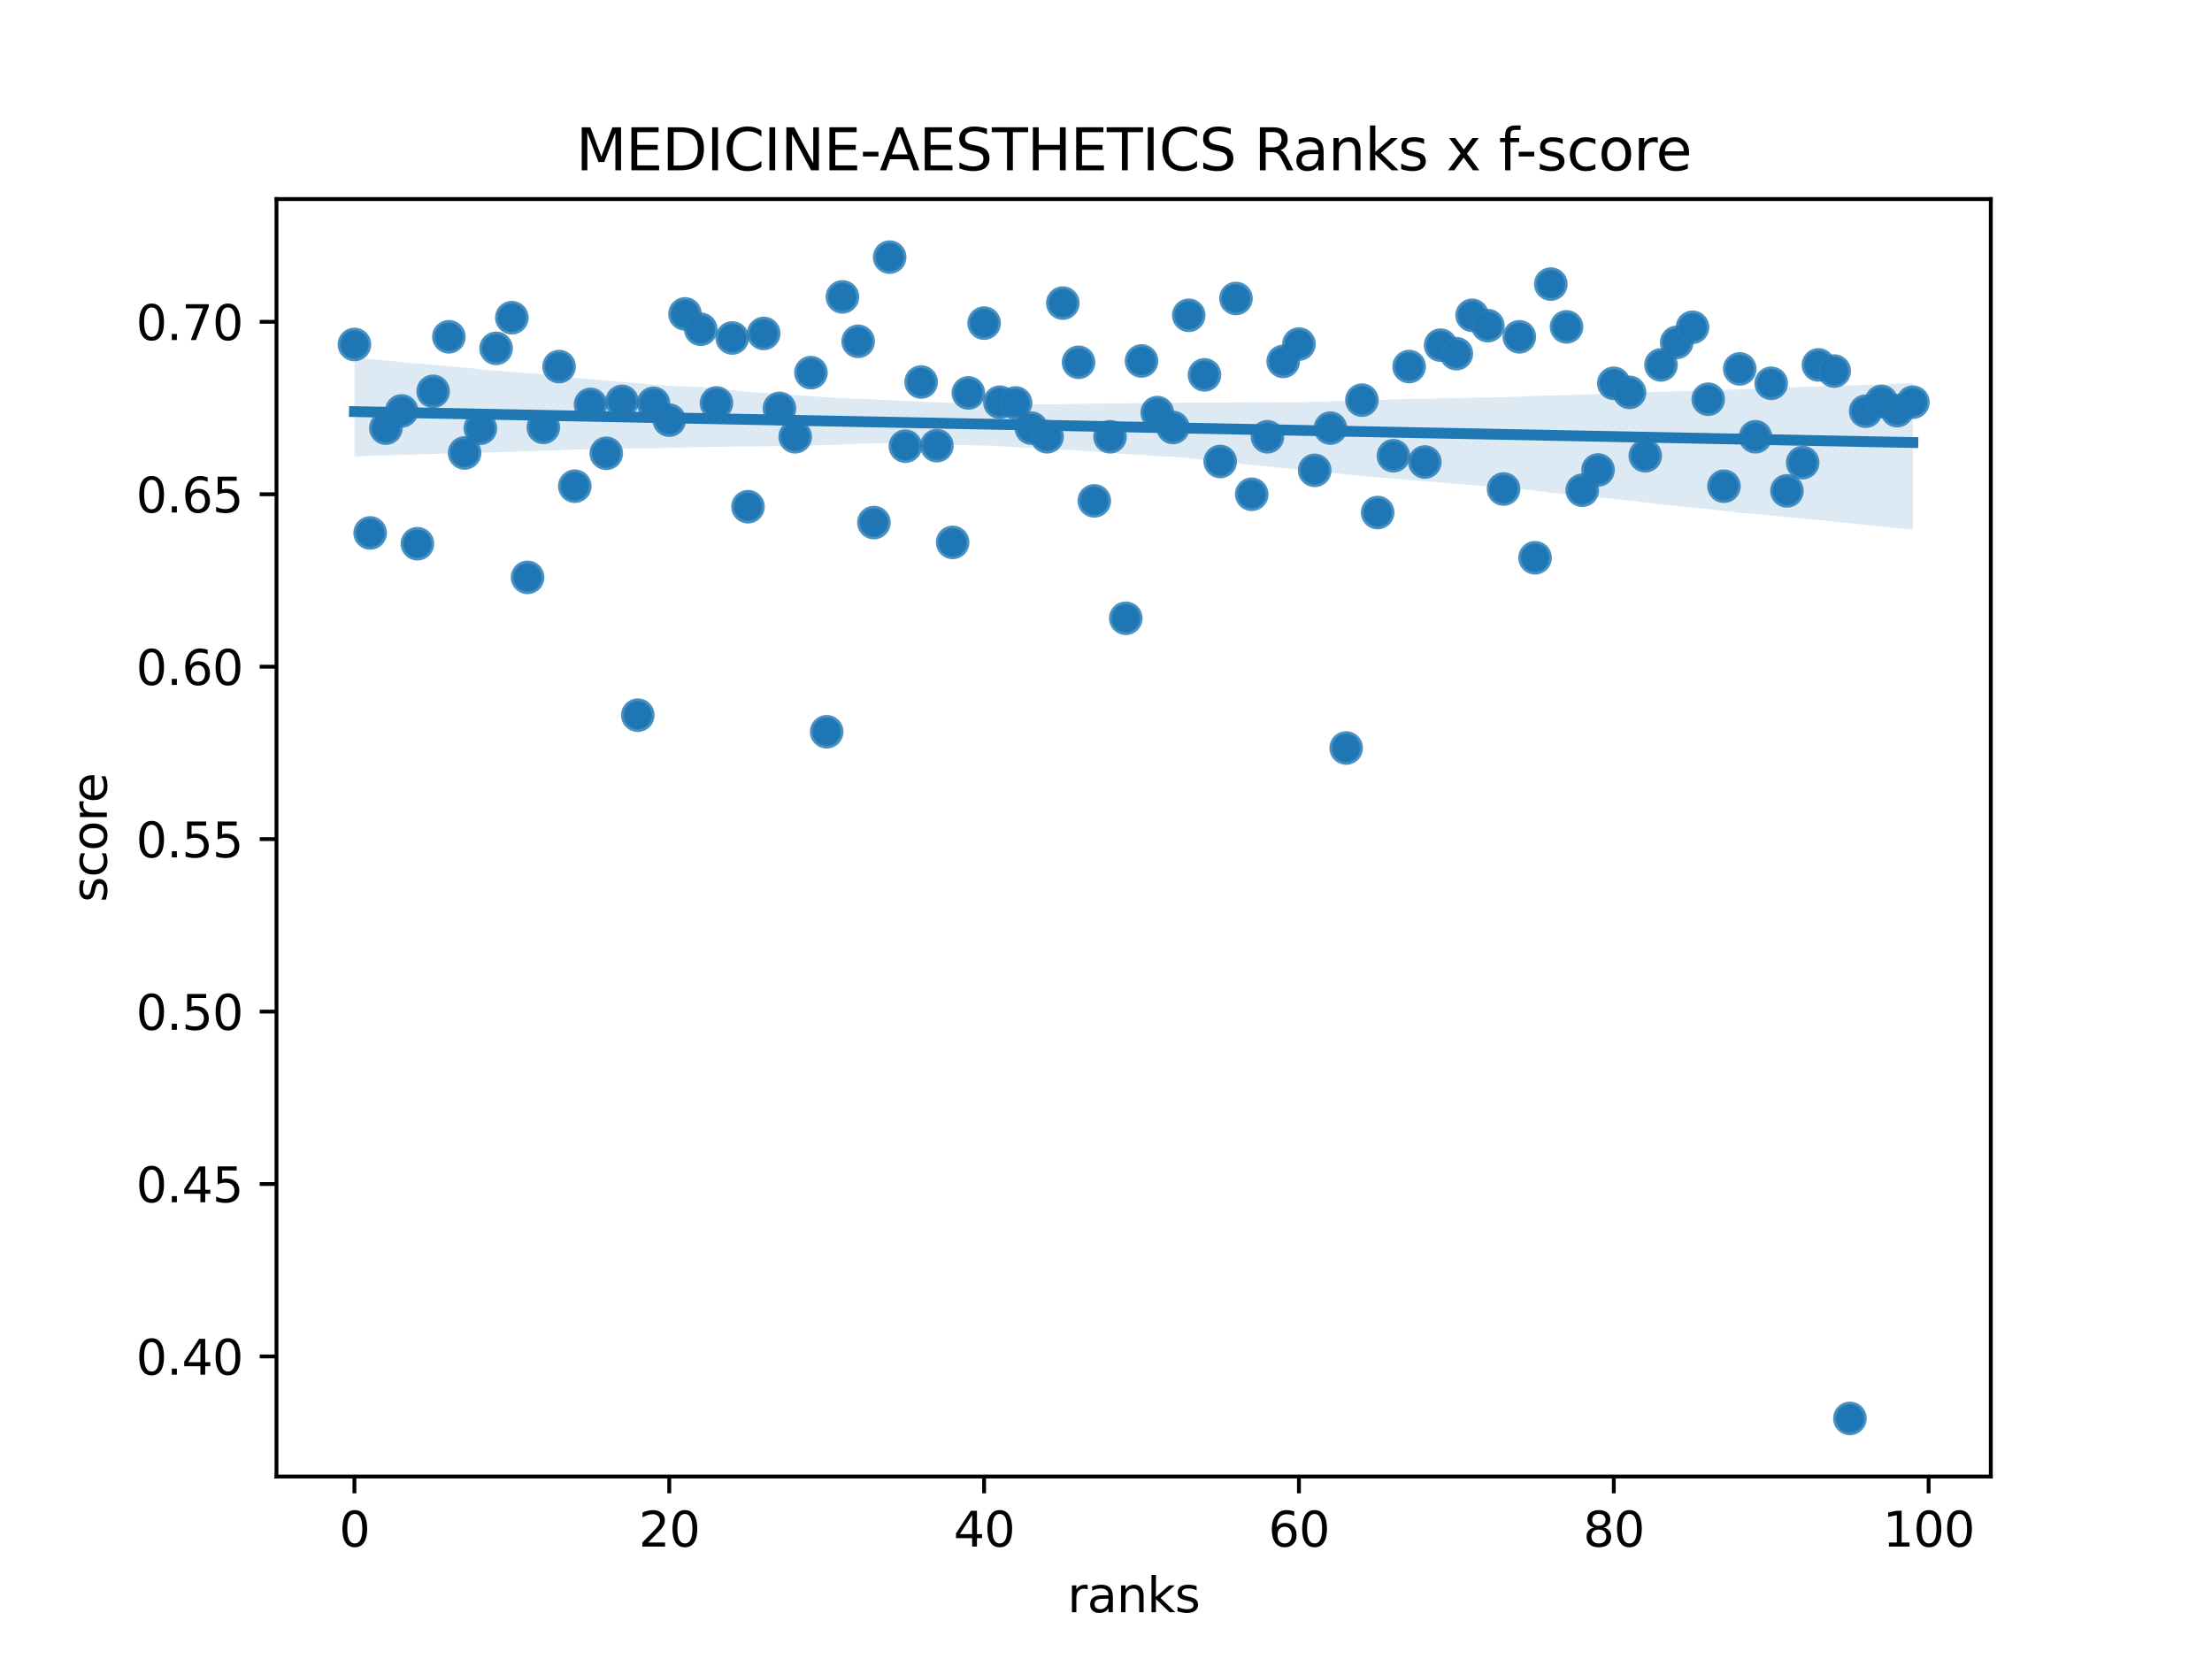 <?xml version="1.0" encoding="utf-8" standalone="no"?>
<!DOCTYPE svg PUBLIC "-//W3C//DTD SVG 1.1//EN"
  "http://www.w3.org/Graphics/SVG/1.1/DTD/svg11.dtd">
<svg xmlns:xlink="http://www.w3.org/1999/xlink" width="460.8pt" height="345.6pt" viewBox="0 0 460.8 345.6" xmlns="http://www.w3.org/2000/svg" version="1.1">
 <defs>
  <style type="text/css">*{stroke-linejoin: round; stroke-linecap: butt}</style>
 </defs>
 <g id="figure_1">
  <g id="patch_1">
   <path d="M 0 345.6 
L 460.8 345.6 
L 460.8 0 
L 0 0 
z
" style="fill: #ffffff"/>
  </g>
  <g id="axes_1">
   <g id="patch_2">
    <path d="M 57.6 307.584 
L 414.72 307.584 
L 414.72 41.472 
L 57.6 41.472 
z
" style="fill: #ffffff"/>
   </g>
   <g id="PathCollection_1">
    <defs>
     <path id="m42a595787c" d="M 0 3 
C 0.796 3 1.559 2.684 2.121 2.121 
C 2.684 1.559 3 0.796 3 0 
C 3 -0.796 2.684 -1.559 2.121 -2.121 
C 1.559 -2.684 0.796 -3 0 -3 
C -0.796 -3 -1.559 -2.684 -2.121 -2.121 
C -2.684 -1.559 -3 -0.796 -3 0 
C -3 0.796 -2.684 1.559 -2.121 2.121 
C -1.559 2.684 -0.796 3 0 3 
z
" style="stroke: #ffffff; stroke-width: 0.48"/>
    </defs>
    <g clip-path="url(#pc3dec9ce1b)">
     <use xlink:href="#m42a595787c" x="73.833" y="71.759" style="fill: #1f77b4; stroke: #ffffff; stroke-width: 0.48"/>
     <use xlink:href="#m42a595787c" x="77.112" y="111.02" style="fill: #1f77b4; stroke: #ffffff; stroke-width: 0.48"/>
     <use xlink:href="#m42a595787c" x="80.391" y="89.186" style="fill: #1f77b4; stroke: #ffffff; stroke-width: 0.48"/>
     <use xlink:href="#m42a595787c" x="83.671" y="85.605" style="fill: #1f77b4; stroke: #ffffff; stroke-width: 0.48"/>
     <use xlink:href="#m42a595787c" x="86.95" y="113.264" style="fill: #1f77b4; stroke: #ffffff; stroke-width: 0.48"/>
     <use xlink:href="#m42a595787c" x="90.229" y="81.521" style="fill: #1f77b4; stroke: #ffffff; stroke-width: 0.48"/>
     <use xlink:href="#m42a595787c" x="93.509" y="70.163" style="fill: #1f77b4; stroke: #ffffff; stroke-width: 0.48"/>
     <use xlink:href="#m42a595787c" x="96.788" y="94.36" style="fill: #1f77b4; stroke: #ffffff; stroke-width: 0.48"/>
     <use xlink:href="#m42a595787c" x="100.067" y="89.226" style="fill: #1f77b4; stroke: #ffffff; stroke-width: 0.48"/>
     <use xlink:href="#m42a595787c" x="103.347" y="72.565" style="fill: #1f77b4; stroke: #ffffff; stroke-width: 0.48"/>
     <use xlink:href="#m42a595787c" x="106.626" y="66.18" style="fill: #1f77b4; stroke: #ffffff; stroke-width: 0.48"/>
     <use xlink:href="#m42a595787c" x="109.905" y="120.276" style="fill: #1f77b4; stroke: #ffffff; stroke-width: 0.48"/>
     <use xlink:href="#m42a595787c" x="113.185" y="89.032" style="fill: #1f77b4; stroke: #ffffff; stroke-width: 0.48"/>
     <use xlink:href="#m42a595787c" x="116.464" y="76.362" style="fill: #1f77b4; stroke: #ffffff; stroke-width: 0.48"/>
     <use xlink:href="#m42a595787c" x="119.743" y="101.287" style="fill: #1f77b4; stroke: #ffffff; stroke-width: 0.48"/>
     <use xlink:href="#m42a595787c" x="123.023" y="84.241" style="fill: #1f77b4; stroke: #ffffff; stroke-width: 0.48"/>
     <use xlink:href="#m42a595787c" x="126.302" y="94.433" style="fill: #1f77b4; stroke: #ffffff; stroke-width: 0.48"/>
     <use xlink:href="#m42a595787c" x="129.581" y="83.618" style="fill: #1f77b4; stroke: #ffffff; stroke-width: 0.48"/>
     <use xlink:href="#m42a595787c" x="132.861" y="148.986" style="fill: #1f77b4; stroke: #ffffff; stroke-width: 0.48"/>
     <use xlink:href="#m42a595787c" x="136.14" y="84.02" style="fill: #1f77b4; stroke: #ffffff; stroke-width: 0.48"/>
     <use xlink:href="#m42a595787c" x="139.42" y="87.529" style="fill: #1f77b4; stroke: #ffffff; stroke-width: 0.48"/>
     <use xlink:href="#m42a595787c" x="142.699" y="65.394" style="fill: #1f77b4; stroke: #ffffff; stroke-width: 0.48"/>
     <use xlink:href="#m42a595787c" x="145.978" y="68.589" style="fill: #1f77b4; stroke: #ffffff; stroke-width: 0.48"/>
     <use xlink:href="#m42a595787c" x="149.258" y="83.943" style="fill: #1f77b4; stroke: #ffffff; stroke-width: 0.48"/>
     <use xlink:href="#m42a595787c" x="152.537" y="70.407" style="fill: #1f77b4; stroke: #ffffff; stroke-width: 0.48"/>
     <use xlink:href="#m42a595787c" x="155.816" y="105.556" style="fill: #1f77b4; stroke: #ffffff; stroke-width: 0.48"/>
     <use xlink:href="#m42a595787c" x="159.096" y="69.461" style="fill: #1f77b4; stroke: #ffffff; stroke-width: 0.48"/>
     <use xlink:href="#m42a595787c" x="162.375" y="85.074" style="fill: #1f77b4; stroke: #ffffff; stroke-width: 0.48"/>
     <use xlink:href="#m42a595787c" x="165.654" y="90.987" style="fill: #1f77b4; stroke: #ffffff; stroke-width: 0.48"/>
     <use xlink:href="#m42a595787c" x="168.934" y="77.629" style="fill: #1f77b4; stroke: #ffffff; stroke-width: 0.48"/>
     <use xlink:href="#m42a595787c" x="172.213" y="152.439" style="fill: #1f77b4; stroke: #ffffff; stroke-width: 0.48"/>
     <use xlink:href="#m42a595787c" x="175.492" y="61.849" style="fill: #1f77b4; stroke: #ffffff; stroke-width: 0.48"/>
     <use xlink:href="#m42a595787c" x="178.772" y="71.105" style="fill: #1f77b4; stroke: #ffffff; stroke-width: 0.48"/>
     <use xlink:href="#m42a595787c" x="182.051" y="108.859" style="fill: #1f77b4; stroke: #ffffff; stroke-width: 0.48"/>
     <use xlink:href="#m42a595787c" x="185.33" y="53.568" style="fill: #1f77b4; stroke: #ffffff; stroke-width: 0.48"/>
     <use xlink:href="#m42a595787c" x="188.61" y="92.95" style="fill: #1f77b4; stroke: #ffffff; stroke-width: 0.48"/>
     <use xlink:href="#m42a595787c" x="191.889" y="79.583" style="fill: #1f77b4; stroke: #ffffff; stroke-width: 0.48"/>
     <use xlink:href="#m42a595787c" x="195.168" y="92.836" style="fill: #1f77b4; stroke: #ffffff; stroke-width: 0.48"/>
     <use xlink:href="#m42a595787c" x="198.448" y="112.989" style="fill: #1f77b4; stroke: #ffffff; stroke-width: 0.48"/>
     <use xlink:href="#m42a595787c" x="201.727" y="81.846" style="fill: #1f77b4; stroke: #ffffff; stroke-width: 0.48"/>
     <use xlink:href="#m42a595787c" x="205.006" y="67.312" style="fill: #1f77b4; stroke: #ffffff; stroke-width: 0.48"/>
     <use xlink:href="#m42a595787c" x="208.286" y="83.785" style="fill: #1f77b4; stroke: #ffffff; stroke-width: 0.48"/>
     <use xlink:href="#m42a595787c" x="211.565" y="83.943" style="fill: #1f77b4; stroke: #ffffff; stroke-width: 0.48"/>
     <use xlink:href="#m42a595787c" x="214.844" y="89.186" style="fill: #1f77b4; stroke: #ffffff; stroke-width: 0.48"/>
     <use xlink:href="#m42a595787c" x="218.124" y="90.987" style="fill: #1f77b4; stroke: #ffffff; stroke-width: 0.48"/>
     <use xlink:href="#m42a595787c" x="221.403" y="63.14" style="fill: #1f77b4; stroke: #ffffff; stroke-width: 0.48"/>
     <use xlink:href="#m42a595787c" x="224.682" y="75.474" style="fill: #1f77b4; stroke: #ffffff; stroke-width: 0.48"/>
     <use xlink:href="#m42a595787c" x="227.962" y="104.338" style="fill: #1f77b4; stroke: #ffffff; stroke-width: 0.48"/>
     <use xlink:href="#m42a595787c" x="231.241" y="90.987" style="fill: #1f77b4; stroke: #ffffff; stroke-width: 0.48"/>
     <use xlink:href="#m42a595787c" x="234.52" y="128.8" style="fill: #1f77b4; stroke: #ffffff; stroke-width: 0.48"/>
     <use xlink:href="#m42a595787c" x="237.8" y="75.197" style="fill: #1f77b4; stroke: #ffffff; stroke-width: 0.48"/>
     <use xlink:href="#m42a595787c" x="241.079" y="85.945" style="fill: #1f77b4; stroke: #ffffff; stroke-width: 0.48"/>
     <use xlink:href="#m42a595787c" x="244.358" y="89.056" style="fill: #1f77b4; stroke: #ffffff; stroke-width: 0.48"/>
     <use xlink:href="#m42a595787c" x="247.638" y="65.683" style="fill: #1f77b4; stroke: #ffffff; stroke-width: 0.48"/>
     <use xlink:href="#m42a595787c" x="250.917" y="78.092" style="fill: #1f77b4; stroke: #ffffff; stroke-width: 0.48"/>
     <use xlink:href="#m42a595787c" x="254.196" y="96.137" style="fill: #1f77b4; stroke: #ffffff; stroke-width: 0.48"/>
     <use xlink:href="#m42a595787c" x="257.476" y="62.177" style="fill: #1f77b4; stroke: #ffffff; stroke-width: 0.48"/>
     <use xlink:href="#m42a595787c" x="260.755" y="102.961" style="fill: #1f77b4; stroke: #ffffff; stroke-width: 0.48"/>
     <use xlink:href="#m42a595787c" x="264.034" y="90.987" style="fill: #1f77b4; stroke: #ffffff; stroke-width: 0.48"/>
     <use xlink:href="#m42a595787c" x="267.314" y="75.283" style="fill: #1f77b4; stroke: #ffffff; stroke-width: 0.48"/>
     <use xlink:href="#m42a595787c" x="270.593" y="71.674" style="fill: #1f77b4; stroke: #ffffff; stroke-width: 0.48"/>
     <use xlink:href="#m42a595787c" x="273.872" y="97.979" style="fill: #1f77b4; stroke: #ffffff; stroke-width: 0.48"/>
     <use xlink:href="#m42a595787c" x="277.152" y="89.186" style="fill: #1f77b4; stroke: #ffffff; stroke-width: 0.48"/>
     <use xlink:href="#m42a595787c" x="280.431" y="155.825" style="fill: #1f77b4; stroke: #ffffff; stroke-width: 0.48"/>
     <use xlink:href="#m42a595787c" x="283.71" y="83.354" style="fill: #1f77b4; stroke: #ffffff; stroke-width: 0.48"/>
     <use xlink:href="#m42a595787c" x="286.99" y="106.777" style="fill: #1f77b4; stroke: #ffffff; stroke-width: 0.48"/>
     <use xlink:href="#m42a595787c" x="290.269" y="94.945" style="fill: #1f77b4; stroke: #ffffff; stroke-width: 0.48"/>
     <use xlink:href="#m42a595787c" x="293.548" y="76.362" style="fill: #1f77b4; stroke: #ffffff; stroke-width: 0.48"/>
     <use xlink:href="#m42a595787c" x="296.828" y="96.25" style="fill: #1f77b4; stroke: #ffffff; stroke-width: 0.48"/>
     <use xlink:href="#m42a595787c" x="300.107" y="71.905" style="fill: #1f77b4; stroke: #ffffff; stroke-width: 0.48"/>
     <use xlink:href="#m42a595787c" x="303.386" y="73.675" style="fill: #1f77b4; stroke: #ffffff; stroke-width: 0.48"/>
     <use xlink:href="#m42a595787c" x="306.666" y="65.683" style="fill: #1f77b4; stroke: #ffffff; stroke-width: 0.48"/>
     <use xlink:href="#m42a595787c" x="309.945" y="67.84" style="fill: #1f77b4; stroke: #ffffff; stroke-width: 0.48"/>
     <use xlink:href="#m42a595787c" x="313.224" y="101.872" style="fill: #1f77b4; stroke: #ffffff; stroke-width: 0.48"/>
     <use xlink:href="#m42a595787c" x="316.504" y="70.163" style="fill: #1f77b4; stroke: #ffffff; stroke-width: 0.48"/>
     <use xlink:href="#m42a595787c" x="319.783" y="116.196" style="fill: #1f77b4; stroke: #ffffff; stroke-width: 0.48"/>
     <use xlink:href="#m42a595787c" x="323.062" y="59.181" style="fill: #1f77b4; stroke: #ffffff; stroke-width: 0.48"/>
     <use xlink:href="#m42a595787c" x="326.342" y="68.095" style="fill: #1f77b4; stroke: #ffffff; stroke-width: 0.48"/>
     <use xlink:href="#m42a595787c" x="329.621" y="102.126" style="fill: #1f77b4; stroke: #ffffff; stroke-width: 0.48"/>
     <use xlink:href="#m42a595787c" x="332.9" y="97.903" style="fill: #1f77b4; stroke: #ffffff; stroke-width: 0.48"/>
     <use xlink:href="#m42a595787c" x="336.18" y="79.848" style="fill: #1f77b4; stroke: #ffffff; stroke-width: 0.48"/>
     <use xlink:href="#m42a595787c" x="339.459" y="81.741" style="fill: #1f77b4; stroke: #ffffff; stroke-width: 0.48"/>
     <use xlink:href="#m42a595787c" x="342.739" y="94.945" style="fill: #1f77b4; stroke: #ffffff; stroke-width: 0.48"/>
     <use xlink:href="#m42a595787c" x="346.018" y="76.019" style="fill: #1f77b4; stroke: #ffffff; stroke-width: 0.48"/>
     <use xlink:href="#m42a595787c" x="349.297" y="71.328" style="fill: #1f77b4; stroke: #ffffff; stroke-width: 0.48"/>
     <use xlink:href="#m42a595787c" x="352.577" y="68.179" style="fill: #1f77b4; stroke: #ffffff; stroke-width: 0.48"/>
     <use xlink:href="#m42a595787c" x="355.856" y="83.167" style="fill: #1f77b4; stroke: #ffffff; stroke-width: 0.48"/>
     <use xlink:href="#m42a595787c" x="359.135" y="101.287" style="fill: #1f77b4; stroke: #ffffff; stroke-width: 0.48"/>
     <use xlink:href="#m42a595787c" x="362.415" y="76.848" style="fill: #1f77b4; stroke: #ffffff; stroke-width: 0.48"/>
     <use xlink:href="#m42a595787c" x="365.694" y="90.987" style="fill: #1f77b4; stroke: #ffffff; stroke-width: 0.48"/>
     <use xlink:href="#m42a595787c" x="368.973" y="79.848" style="fill: #1f77b4; stroke: #ffffff; stroke-width: 0.48"/>
     <use xlink:href="#m42a595787c" x="372.253" y="102.257" style="fill: #1f77b4; stroke: #ffffff; stroke-width: 0.48"/>
     <use xlink:href="#m42a595787c" x="375.532" y="96.369" style="fill: #1f77b4; stroke: #ffffff; stroke-width: 0.48"/>
     <use xlink:href="#m42a595787c" x="378.811" y="76.019" style="fill: #1f77b4; stroke: #ffffff; stroke-width: 0.48"/>
     <use xlink:href="#m42a595787c" x="382.091" y="77.302" style="fill: #1f77b4; stroke: #ffffff; stroke-width: 0.48"/>
     <use xlink:href="#m42a595787c" x="385.37" y="295.488" style="fill: #1f77b4; stroke: #ffffff; stroke-width: 0.48"/>
     <use xlink:href="#m42a595787c" x="388.649" y="85.665" style="fill: #1f77b4; stroke: #ffffff; stroke-width: 0.48"/>
     <use xlink:href="#m42a595787c" x="391.929" y="83.618" style="fill: #1f77b4; stroke: #ffffff; stroke-width: 0.48"/>
     <use xlink:href="#m42a595787c" x="395.208" y="85.544" style="fill: #1f77b4; stroke: #ffffff; stroke-width: 0.48"/>
     <use xlink:href="#m42a595787c" x="398.487" y="83.785" style="fill: #1f77b4; stroke: #ffffff; stroke-width: 0.48"/>
    </g>
   </g>
   <g id="PathCollection_2">
    <defs>
     <path id="m64cc4392fb" d="M 0 3 
C 0.796 3 1.559 2.684 2.121 2.121 
C 2.684 1.559 3 0.796 3 0 
C 3 -0.796 2.684 -1.559 2.121 -2.121 
C 1.559 -2.684 0.796 -3 0 -3 
C -0.796 -3 -1.559 -2.684 -2.121 -2.121 
C -2.684 -1.559 -3 -0.796 -3 0 
C -3 0.796 -2.684 1.559 -2.121 2.121 
C -1.559 2.684 -0.796 3 0 3 
z
" style="stroke: #1f77b4; stroke-opacity: 0.8"/>
    </defs>
    <g clip-path="url(#pc3dec9ce1b)">
     <use xlink:href="#m64cc4392fb" x="73.833" y="71.759" style="fill: #1f77b4; fill-opacity: 0.8; stroke: #1f77b4; stroke-opacity: 0.8"/>
     <use xlink:href="#m64cc4392fb" x="77.112" y="111.02" style="fill: #1f77b4; fill-opacity: 0.8; stroke: #1f77b4; stroke-opacity: 0.8"/>
     <use xlink:href="#m64cc4392fb" x="80.391" y="89.186" style="fill: #1f77b4; fill-opacity: 0.8; stroke: #1f77b4; stroke-opacity: 0.8"/>
     <use xlink:href="#m64cc4392fb" x="83.671" y="85.605" style="fill: #1f77b4; fill-opacity: 0.8; stroke: #1f77b4; stroke-opacity: 0.8"/>
     <use xlink:href="#m64cc4392fb" x="86.95" y="113.264" style="fill: #1f77b4; fill-opacity: 0.8; stroke: #1f77b4; stroke-opacity: 0.8"/>
     <use xlink:href="#m64cc4392fb" x="90.229" y="81.521" style="fill: #1f77b4; fill-opacity: 0.8; stroke: #1f77b4; stroke-opacity: 0.8"/>
     <use xlink:href="#m64cc4392fb" x="93.509" y="70.163" style="fill: #1f77b4; fill-opacity: 0.8; stroke: #1f77b4; stroke-opacity: 0.8"/>
     <use xlink:href="#m64cc4392fb" x="96.788" y="94.36" style="fill: #1f77b4; fill-opacity: 0.8; stroke: #1f77b4; stroke-opacity: 0.8"/>
     <use xlink:href="#m64cc4392fb" x="100.067" y="89.226" style="fill: #1f77b4; fill-opacity: 0.8; stroke: #1f77b4; stroke-opacity: 0.8"/>
     <use xlink:href="#m64cc4392fb" x="103.347" y="72.565" style="fill: #1f77b4; fill-opacity: 0.8; stroke: #1f77b4; stroke-opacity: 0.8"/>
     <use xlink:href="#m64cc4392fb" x="106.626" y="66.18" style="fill: #1f77b4; fill-opacity: 0.8; stroke: #1f77b4; stroke-opacity: 0.8"/>
     <use xlink:href="#m64cc4392fb" x="109.905" y="120.276" style="fill: #1f77b4; fill-opacity: 0.8; stroke: #1f77b4; stroke-opacity: 0.8"/>
     <use xlink:href="#m64cc4392fb" x="113.185" y="89.032" style="fill: #1f77b4; fill-opacity: 0.8; stroke: #1f77b4; stroke-opacity: 0.8"/>
     <use xlink:href="#m64cc4392fb" x="116.464" y="76.362" style="fill: #1f77b4; fill-opacity: 0.8; stroke: #1f77b4; stroke-opacity: 0.8"/>
     <use xlink:href="#m64cc4392fb" x="119.743" y="101.287" style="fill: #1f77b4; fill-opacity: 0.8; stroke: #1f77b4; stroke-opacity: 0.8"/>
     <use xlink:href="#m64cc4392fb" x="123.023" y="84.241" style="fill: #1f77b4; fill-opacity: 0.8; stroke: #1f77b4; stroke-opacity: 0.8"/>
     <use xlink:href="#m64cc4392fb" x="126.302" y="94.433" style="fill: #1f77b4; fill-opacity: 0.8; stroke: #1f77b4; stroke-opacity: 0.8"/>
     <use xlink:href="#m64cc4392fb" x="129.581" y="83.618" style="fill: #1f77b4; fill-opacity: 0.8; stroke: #1f77b4; stroke-opacity: 0.8"/>
     <use xlink:href="#m64cc4392fb" x="132.861" y="148.986" style="fill: #1f77b4; fill-opacity: 0.8; stroke: #1f77b4; stroke-opacity: 0.8"/>
     <use xlink:href="#m64cc4392fb" x="136.14" y="84.02" style="fill: #1f77b4; fill-opacity: 0.8; stroke: #1f77b4; stroke-opacity: 0.8"/>
     <use xlink:href="#m64cc4392fb" x="139.42" y="87.529" style="fill: #1f77b4; fill-opacity: 0.8; stroke: #1f77b4; stroke-opacity: 0.8"/>
     <use xlink:href="#m64cc4392fb" x="142.699" y="65.394" style="fill: #1f77b4; fill-opacity: 0.8; stroke: #1f77b4; stroke-opacity: 0.8"/>
     <use xlink:href="#m64cc4392fb" x="145.978" y="68.589" style="fill: #1f77b4; fill-opacity: 0.8; stroke: #1f77b4; stroke-opacity: 0.8"/>
     <use xlink:href="#m64cc4392fb" x="149.258" y="83.943" style="fill: #1f77b4; fill-opacity: 0.8; stroke: #1f77b4; stroke-opacity: 0.8"/>
     <use xlink:href="#m64cc4392fb" x="152.537" y="70.407" style="fill: #1f77b4; fill-opacity: 0.8; stroke: #1f77b4; stroke-opacity: 0.8"/>
     <use xlink:href="#m64cc4392fb" x="155.816" y="105.556" style="fill: #1f77b4; fill-opacity: 0.8; stroke: #1f77b4; stroke-opacity: 0.8"/>
     <use xlink:href="#m64cc4392fb" x="159.096" y="69.461" style="fill: #1f77b4; fill-opacity: 0.8; stroke: #1f77b4; stroke-opacity: 0.8"/>
     <use xlink:href="#m64cc4392fb" x="162.375" y="85.074" style="fill: #1f77b4; fill-opacity: 0.8; stroke: #1f77b4; stroke-opacity: 0.8"/>
     <use xlink:href="#m64cc4392fb" x="165.654" y="90.987" style="fill: #1f77b4; fill-opacity: 0.8; stroke: #1f77b4; stroke-opacity: 0.8"/>
     <use xlink:href="#m64cc4392fb" x="168.934" y="77.629" style="fill: #1f77b4; fill-opacity: 0.8; stroke: #1f77b4; stroke-opacity: 0.8"/>
     <use xlink:href="#m64cc4392fb" x="172.213" y="152.439" style="fill: #1f77b4; fill-opacity: 0.8; stroke: #1f77b4; stroke-opacity: 0.8"/>
     <use xlink:href="#m64cc4392fb" x="175.492" y="61.849" style="fill: #1f77b4; fill-opacity: 0.8; stroke: #1f77b4; stroke-opacity: 0.8"/>
     <use xlink:href="#m64cc4392fb" x="178.772" y="71.105" style="fill: #1f77b4; fill-opacity: 0.8; stroke: #1f77b4; stroke-opacity: 0.8"/>
     <use xlink:href="#m64cc4392fb" x="182.051" y="108.859" style="fill: #1f77b4; fill-opacity: 0.8; stroke: #1f77b4; stroke-opacity: 0.8"/>
     <use xlink:href="#m64cc4392fb" x="185.33" y="53.568" style="fill: #1f77b4; fill-opacity: 0.8; stroke: #1f77b4; stroke-opacity: 0.8"/>
     <use xlink:href="#m64cc4392fb" x="188.61" y="92.95" style="fill: #1f77b4; fill-opacity: 0.8; stroke: #1f77b4; stroke-opacity: 0.8"/>
     <use xlink:href="#m64cc4392fb" x="191.889" y="79.583" style="fill: #1f77b4; fill-opacity: 0.8; stroke: #1f77b4; stroke-opacity: 0.8"/>
     <use xlink:href="#m64cc4392fb" x="195.168" y="92.836" style="fill: #1f77b4; fill-opacity: 0.8; stroke: #1f77b4; stroke-opacity: 0.8"/>
     <use xlink:href="#m64cc4392fb" x="198.448" y="112.989" style="fill: #1f77b4; fill-opacity: 0.8; stroke: #1f77b4; stroke-opacity: 0.8"/>
     <use xlink:href="#m64cc4392fb" x="201.727" y="81.846" style="fill: #1f77b4; fill-opacity: 0.8; stroke: #1f77b4; stroke-opacity: 0.8"/>
     <use xlink:href="#m64cc4392fb" x="205.006" y="67.312" style="fill: #1f77b4; fill-opacity: 0.8; stroke: #1f77b4; stroke-opacity: 0.8"/>
     <use xlink:href="#m64cc4392fb" x="208.286" y="83.785" style="fill: #1f77b4; fill-opacity: 0.8; stroke: #1f77b4; stroke-opacity: 0.8"/>
     <use xlink:href="#m64cc4392fb" x="211.565" y="83.943" style="fill: #1f77b4; fill-opacity: 0.8; stroke: #1f77b4; stroke-opacity: 0.8"/>
     <use xlink:href="#m64cc4392fb" x="214.844" y="89.186" style="fill: #1f77b4; fill-opacity: 0.8; stroke: #1f77b4; stroke-opacity: 0.8"/>
     <use xlink:href="#m64cc4392fb" x="218.124" y="90.987" style="fill: #1f77b4; fill-opacity: 0.8; stroke: #1f77b4; stroke-opacity: 0.8"/>
     <use xlink:href="#m64cc4392fb" x="221.403" y="63.14" style="fill: #1f77b4; fill-opacity: 0.8; stroke: #1f77b4; stroke-opacity: 0.8"/>
     <use xlink:href="#m64cc4392fb" x="224.682" y="75.474" style="fill: #1f77b4; fill-opacity: 0.8; stroke: #1f77b4; stroke-opacity: 0.8"/>
     <use xlink:href="#m64cc4392fb" x="227.962" y="104.338" style="fill: #1f77b4; fill-opacity: 0.8; stroke: #1f77b4; stroke-opacity: 0.8"/>
     <use xlink:href="#m64cc4392fb" x="231.241" y="90.987" style="fill: #1f77b4; fill-opacity: 0.8; stroke: #1f77b4; stroke-opacity: 0.8"/>
     <use xlink:href="#m64cc4392fb" x="234.52" y="128.8" style="fill: #1f77b4; fill-opacity: 0.8; stroke: #1f77b4; stroke-opacity: 0.8"/>
     <use xlink:href="#m64cc4392fb" x="237.8" y="75.197" style="fill: #1f77b4; fill-opacity: 0.8; stroke: #1f77b4; stroke-opacity: 0.8"/>
     <use xlink:href="#m64cc4392fb" x="241.079" y="85.945" style="fill: #1f77b4; fill-opacity: 0.8; stroke: #1f77b4; stroke-opacity: 0.8"/>
     <use xlink:href="#m64cc4392fb" x="244.358" y="89.056" style="fill: #1f77b4; fill-opacity: 0.8; stroke: #1f77b4; stroke-opacity: 0.8"/>
     <use xlink:href="#m64cc4392fb" x="247.638" y="65.683" style="fill: #1f77b4; fill-opacity: 0.8; stroke: #1f77b4; stroke-opacity: 0.8"/>
     <use xlink:href="#m64cc4392fb" x="250.917" y="78.092" style="fill: #1f77b4; fill-opacity: 0.8; stroke: #1f77b4; stroke-opacity: 0.8"/>
     <use xlink:href="#m64cc4392fb" x="254.196" y="96.137" style="fill: #1f77b4; fill-opacity: 0.8; stroke: #1f77b4; stroke-opacity: 0.8"/>
     <use xlink:href="#m64cc4392fb" x="257.476" y="62.177" style="fill: #1f77b4; fill-opacity: 0.8; stroke: #1f77b4; stroke-opacity: 0.8"/>
     <use xlink:href="#m64cc4392fb" x="260.755" y="102.961" style="fill: #1f77b4; fill-opacity: 0.8; stroke: #1f77b4; stroke-opacity: 0.8"/>
     <use xlink:href="#m64cc4392fb" x="264.034" y="90.987" style="fill: #1f77b4; fill-opacity: 0.8; stroke: #1f77b4; stroke-opacity: 0.8"/>
     <use xlink:href="#m64cc4392fb" x="267.314" y="75.283" style="fill: #1f77b4; fill-opacity: 0.8; stroke: #1f77b4; stroke-opacity: 0.8"/>
     <use xlink:href="#m64cc4392fb" x="270.593" y="71.674" style="fill: #1f77b4; fill-opacity: 0.8; stroke: #1f77b4; stroke-opacity: 0.8"/>
     <use xlink:href="#m64cc4392fb" x="273.872" y="97.979" style="fill: #1f77b4; fill-opacity: 0.8; stroke: #1f77b4; stroke-opacity: 0.8"/>
     <use xlink:href="#m64cc4392fb" x="277.152" y="89.186" style="fill: #1f77b4; fill-opacity: 0.8; stroke: #1f77b4; stroke-opacity: 0.8"/>
     <use xlink:href="#m64cc4392fb" x="280.431" y="155.825" style="fill: #1f77b4; fill-opacity: 0.8; stroke: #1f77b4; stroke-opacity: 0.8"/>
     <use xlink:href="#m64cc4392fb" x="283.71" y="83.354" style="fill: #1f77b4; fill-opacity: 0.8; stroke: #1f77b4; stroke-opacity: 0.8"/>
     <use xlink:href="#m64cc4392fb" x="286.99" y="106.777" style="fill: #1f77b4; fill-opacity: 0.8; stroke: #1f77b4; stroke-opacity: 0.8"/>
     <use xlink:href="#m64cc4392fb" x="290.269" y="94.945" style="fill: #1f77b4; fill-opacity: 0.8; stroke: #1f77b4; stroke-opacity: 0.8"/>
     <use xlink:href="#m64cc4392fb" x="293.548" y="76.362" style="fill: #1f77b4; fill-opacity: 0.8; stroke: #1f77b4; stroke-opacity: 0.8"/>
     <use xlink:href="#m64cc4392fb" x="296.828" y="96.25" style="fill: #1f77b4; fill-opacity: 0.8; stroke: #1f77b4; stroke-opacity: 0.8"/>
     <use xlink:href="#m64cc4392fb" x="300.107" y="71.905" style="fill: #1f77b4; fill-opacity: 0.8; stroke: #1f77b4; stroke-opacity: 0.8"/>
     <use xlink:href="#m64cc4392fb" x="303.386" y="73.675" style="fill: #1f77b4; fill-opacity: 0.8; stroke: #1f77b4; stroke-opacity: 0.8"/>
     <use xlink:href="#m64cc4392fb" x="306.666" y="65.683" style="fill: #1f77b4; fill-opacity: 0.8; stroke: #1f77b4; stroke-opacity: 0.8"/>
     <use xlink:href="#m64cc4392fb" x="309.945" y="67.84" style="fill: #1f77b4; fill-opacity: 0.8; stroke: #1f77b4; stroke-opacity: 0.8"/>
     <use xlink:href="#m64cc4392fb" x="313.224" y="101.872" style="fill: #1f77b4; fill-opacity: 0.8; stroke: #1f77b4; stroke-opacity: 0.8"/>
     <use xlink:href="#m64cc4392fb" x="316.504" y="70.163" style="fill: #1f77b4; fill-opacity: 0.8; stroke: #1f77b4; stroke-opacity: 0.8"/>
     <use xlink:href="#m64cc4392fb" x="319.783" y="116.196" style="fill: #1f77b4; fill-opacity: 0.8; stroke: #1f77b4; stroke-opacity: 0.8"/>
     <use xlink:href="#m64cc4392fb" x="323.062" y="59.181" style="fill: #1f77b4; fill-opacity: 0.8; stroke: #1f77b4; stroke-opacity: 0.8"/>
     <use xlink:href="#m64cc4392fb" x="326.342" y="68.095" style="fill: #1f77b4; fill-opacity: 0.8; stroke: #1f77b4; stroke-opacity: 0.8"/>
     <use xlink:href="#m64cc4392fb" x="329.621" y="102.126" style="fill: #1f77b4; fill-opacity: 0.8; stroke: #1f77b4; stroke-opacity: 0.8"/>
     <use xlink:href="#m64cc4392fb" x="332.9" y="97.903" style="fill: #1f77b4; fill-opacity: 0.8; stroke: #1f77b4; stroke-opacity: 0.8"/>
     <use xlink:href="#m64cc4392fb" x="336.18" y="79.848" style="fill: #1f77b4; fill-opacity: 0.8; stroke: #1f77b4; stroke-opacity: 0.8"/>
     <use xlink:href="#m64cc4392fb" x="339.459" y="81.741" style="fill: #1f77b4; fill-opacity: 0.8; stroke: #1f77b4; stroke-opacity: 0.8"/>
     <use xlink:href="#m64cc4392fb" x="342.739" y="94.945" style="fill: #1f77b4; fill-opacity: 0.8; stroke: #1f77b4; stroke-opacity: 0.8"/>
     <use xlink:href="#m64cc4392fb" x="346.018" y="76.019" style="fill: #1f77b4; fill-opacity: 0.8; stroke: #1f77b4; stroke-opacity: 0.8"/>
     <use xlink:href="#m64cc4392fb" x="349.297" y="71.328" style="fill: #1f77b4; fill-opacity: 0.8; stroke: #1f77b4; stroke-opacity: 0.8"/>
     <use xlink:href="#m64cc4392fb" x="352.577" y="68.179" style="fill: #1f77b4; fill-opacity: 0.8; stroke: #1f77b4; stroke-opacity: 0.8"/>
     <use xlink:href="#m64cc4392fb" x="355.856" y="83.167" style="fill: #1f77b4; fill-opacity: 0.8; stroke: #1f77b4; stroke-opacity: 0.8"/>
     <use xlink:href="#m64cc4392fb" x="359.135" y="101.287" style="fill: #1f77b4; fill-opacity: 0.8; stroke: #1f77b4; stroke-opacity: 0.8"/>
     <use xlink:href="#m64cc4392fb" x="362.415" y="76.848" style="fill: #1f77b4; fill-opacity: 0.8; stroke: #1f77b4; stroke-opacity: 0.8"/>
     <use xlink:href="#m64cc4392fb" x="365.694" y="90.987" style="fill: #1f77b4; fill-opacity: 0.8; stroke: #1f77b4; stroke-opacity: 0.8"/>
     <use xlink:href="#m64cc4392fb" x="368.973" y="79.848" style="fill: #1f77b4; fill-opacity: 0.8; stroke: #1f77b4; stroke-opacity: 0.8"/>
     <use xlink:href="#m64cc4392fb" x="372.253" y="102.257" style="fill: #1f77b4; fill-opacity: 0.8; stroke: #1f77b4; stroke-opacity: 0.8"/>
     <use xlink:href="#m64cc4392fb" x="375.532" y="96.369" style="fill: #1f77b4; fill-opacity: 0.8; stroke: #1f77b4; stroke-opacity: 0.8"/>
     <use xlink:href="#m64cc4392fb" x="378.811" y="76.019" style="fill: #1f77b4; fill-opacity: 0.8; stroke: #1f77b4; stroke-opacity: 0.8"/>
     <use xlink:href="#m64cc4392fb" x="382.091" y="77.302" style="fill: #1f77b4; fill-opacity: 0.8; stroke: #1f77b4; stroke-opacity: 0.8"/>
     <use xlink:href="#m64cc4392fb" x="385.37" y="295.488" style="fill: #1f77b4; fill-opacity: 0.8; stroke: #1f77b4; stroke-opacity: 0.8"/>
     <use xlink:href="#m64cc4392fb" x="388.649" y="85.665" style="fill: #1f77b4; fill-opacity: 0.8; stroke: #1f77b4; stroke-opacity: 0.8"/>
     <use xlink:href="#m64cc4392fb" x="391.929" y="83.618" style="fill: #1f77b4; fill-opacity: 0.8; stroke: #1f77b4; stroke-opacity: 0.8"/>
     <use xlink:href="#m64cc4392fb" x="395.208" y="85.544" style="fill: #1f77b4; fill-opacity: 0.8; stroke: #1f77b4; stroke-opacity: 0.8"/>
     <use xlink:href="#m64cc4392fb" x="398.487" y="83.785" style="fill: #1f77b4; fill-opacity: 0.8; stroke: #1f77b4; stroke-opacity: 0.8"/>
    </g>
   </g>
   <g id="PolyCollection_1">
    <path d="M 73.833 74.509 
L 73.833 95.086 
L 77.112 94.968 
L 80.391 94.857 
L 83.671 94.766 
L 86.95 94.661 
L 90.229 94.599 
L 93.509 94.452 
L 96.788 94.351 
L 100.067 94.264 
L 103.347 94.215 
L 106.626 94.108 
L 109.905 94.001 
L 113.185 93.894 
L 116.464 93.787 
L 119.743 93.68 
L 123.023 93.573 
L 126.302 93.492 
L 129.581 93.453 
L 132.861 93.414 
L 136.14 93.374 
L 139.42 93.321 
L 142.699 93.227 
L 145.978 93.134 
L 149.258 93.091 
L 152.537 93.033 
L 155.816 93.011 
L 159.096 92.97 
L 162.375 92.931 
L 165.654 92.843 
L 168.934 92.777 
L 172.213 92.731 
L 175.492 92.595 
L 178.772 92.459 
L 182.051 92.34 
L 185.33 92.323 
L 188.61 92.471 
L 191.889 92.639 
L 195.168 92.56 
L 198.448 92.723 
L 201.727 92.742 
L 205.006 92.804 
L 208.286 92.934 
L 211.565 93.144 
L 214.844 93.305 
L 218.124 93.486 
L 221.403 93.666 
L 224.682 93.845 
L 227.962 94.066 
L 231.241 94.354 
L 234.52 94.585 
L 237.8 94.766 
L 241.079 95.044 
L 244.358 95.149 
L 247.638 95.474 
L 250.917 95.818 
L 254.196 96.154 
L 257.476 96.489 
L 260.755 96.874 
L 264.034 97.16 
L 267.314 97.495 
L 270.593 97.83 
L 273.872 98.167 
L 277.152 98.503 
L 280.431 98.837 
L 283.71 99.122 
L 286.99 99.456 
L 290.269 99.727 
L 293.548 99.991 
L 296.828 100.255 
L 300.107 100.519 
L 303.386 100.783 
L 306.666 101.047 
L 309.945 101.326 
L 313.224 101.586 
L 316.504 101.845 
L 319.783 102.232 
L 323.062 102.641 
L 326.342 103.048 
L 329.621 103.352 
L 332.9 103.619 
L 336.18 103.952 
L 339.459 104.318 
L 342.739 104.682 
L 346.018 105.045 
L 349.297 105.408 
L 352.577 105.768 
L 355.856 106.039 
L 359.135 106.414 
L 362.415 106.821 
L 365.694 107.12 
L 368.973 107.418 
L 372.253 107.715 
L 375.532 108.012 
L 378.811 108.309 
L 382.091 108.651 
L 385.37 108.996 
L 388.649 109.34 
L 391.929 109.685 
L 395.208 110.029 
L 398.487 110.374 
L 398.487 79.79 
L 398.487 79.79 
L 395.208 79.94 
L 391.929 80.079 
L 388.649 80.197 
L 385.37 80.315 
L 382.091 80.398 
L 378.811 80.503 
L 375.532 80.584 
L 372.253 80.744 
L 368.973 80.896 
L 365.694 80.994 
L 362.415 81.107 
L 359.135 81.183 
L 355.856 81.327 
L 352.577 81.45 
L 349.297 81.52 
L 346.018 81.59 
L 342.739 81.712 
L 339.459 81.838 
L 336.18 81.964 
L 332.9 82.093 
L 329.621 82.189 
L 326.342 82.332 
L 323.062 82.376 
L 319.783 82.467 
L 316.504 82.626 
L 313.224 82.756 
L 309.945 82.816 
L 306.666 82.856 
L 303.386 82.936 
L 300.107 82.997 
L 296.828 83.055 
L 293.548 83.114 
L 290.269 83.195 
L 286.99 83.338 
L 283.71 83.452 
L 280.431 83.532 
L 277.152 83.613 
L 273.872 83.688 
L 270.593 83.803 
L 267.314 83.787 
L 264.034 83.784 
L 260.755 83.76 
L 257.476 83.826 
L 254.196 83.863 
L 250.917 83.865 
L 247.638 83.863 
L 244.358 83.907 
L 241.079 83.942 
L 237.8 83.981 
L 234.52 84.013 
L 231.241 84.029 
L 227.962 84.077 
L 224.682 84.126 
L 221.403 84.187 
L 218.124 84.26 
L 214.844 84.231 
L 211.565 84.153 
L 208.286 84.161 
L 205.006 84.022 
L 201.727 83.958 
L 198.448 83.929 
L 195.168 83.798 
L 191.889 83.671 
L 188.61 83.534 
L 185.33 83.365 
L 182.051 83.205 
L 178.772 83.074 
L 175.492 82.944 
L 172.213 82.758 
L 168.934 82.52 
L 165.654 82.307 
L 162.375 82.082 
L 159.096 81.833 
L 155.816 81.638 
L 152.537 81.313 
L 149.258 80.883 
L 145.978 80.621 
L 142.699 80.514 
L 139.42 80.376 
L 136.14 80.118 
L 132.861 79.821 
L 129.581 79.541 
L 126.302 79.296 
L 123.023 78.999 
L 119.743 78.702 
L 116.464 78.419 
L 113.185 78.01 
L 109.905 77.715 
L 106.626 77.474 
L 103.347 77.206 
L 100.067 76.906 
L 96.788 76.583 
L 93.509 76.308 
L 90.229 76.009 
L 86.95 75.709 
L 83.671 75.409 
L 80.391 75.109 
L 77.112 74.809 
L 73.833 74.509 
z
" clip-path="url(#pc3dec9ce1b)" style="fill: #1f77b4; fill-opacity: 0.15"/>
   </g>
   <g id="matplotlib.axis_1">
    <g id="xtick_1">
     <g id="line2d_1">
      <defs>
       <path id="m0dd7f054d3" d="M 0 0 
L 0 3.5 
" style="stroke: #000000; stroke-width: 0.8"/>
      </defs>
      <g>
       <use xlink:href="#m0dd7f054d3" x="73.833" y="307.584" style="stroke: #000000; stroke-width: 0.8"/>
      </g>
     </g>
     <g id="text_1">
      <!-- 0 -->
      <g transform="translate(70.651 322.182) scale(0.1 -0.1)">
       <defs>
        <path id="DejaVuSans-30" d="M 2034 4250 
Q 1547 4250 1301 3770 
Q 1056 3291 1056 2328 
Q 1056 1369 1301 889 
Q 1547 409 2034 409 
Q 2525 409 2770 889 
Q 3016 1369 3016 2328 
Q 3016 3291 2770 3770 
Q 2525 4250 2034 4250 
z
M 2034 4750 
Q 2819 4750 3233 4129 
Q 3647 3509 3647 2328 
Q 3647 1150 3233 529 
Q 2819 -91 2034 -91 
Q 1250 -91 836 529 
Q 422 1150 422 2328 
Q 422 3509 836 4129 
Q 1250 4750 2034 4750 
z
" transform="scale(0.016)"/>
       </defs>
       <use xlink:href="#DejaVuSans-30"/>
      </g>
     </g>
    </g>
    <g id="xtick_2">
     <g id="line2d_2">
      <g>
       <use xlink:href="#m0dd7f054d3" x="139.42" y="307.584" style="stroke: #000000; stroke-width: 0.8"/>
      </g>
     </g>
     <g id="text_2">
      <!-- 20 -->
      <g transform="translate(133.057 322.182) scale(0.1 -0.1)">
       <defs>
        <path id="DejaVuSans-32" d="M 1228 531 
L 3431 531 
L 3431 0 
L 469 0 
L 469 531 
Q 828 903 1448 1529 
Q 2069 2156 2228 2338 
Q 2531 2678 2651 2914 
Q 2772 3150 2772 3378 
Q 2772 3750 2511 3984 
Q 2250 4219 1831 4219 
Q 1534 4219 1204 4116 
Q 875 4013 500 3803 
L 500 4441 
Q 881 4594 1212 4672 
Q 1544 4750 1819 4750 
Q 2544 4750 2975 4387 
Q 3406 4025 3406 3419 
Q 3406 3131 3298 2873 
Q 3191 2616 2906 2266 
Q 2828 2175 2409 1742 
Q 1991 1309 1228 531 
z
" transform="scale(0.016)"/>
       </defs>
       <use xlink:href="#DejaVuSans-32"/>
       <use xlink:href="#DejaVuSans-30" x="63.623"/>
      </g>
     </g>
    </g>
    <g id="xtick_3">
     <g id="line2d_3">
      <g>
       <use xlink:href="#m0dd7f054d3" x="205.006" y="307.584" style="stroke: #000000; stroke-width: 0.8"/>
      </g>
     </g>
     <g id="text_3">
      <!-- 40 -->
      <g transform="translate(198.644 322.182) scale(0.1 -0.1)">
       <defs>
        <path id="DejaVuSans-34" d="M 2419 4116 
L 825 1625 
L 2419 1625 
L 2419 4116 
z
M 2253 4666 
L 3047 4666 
L 3047 1625 
L 3713 1625 
L 3713 1100 
L 3047 1100 
L 3047 0 
L 2419 0 
L 2419 1100 
L 313 1100 
L 313 1709 
L 2253 4666 
z
" transform="scale(0.016)"/>
       </defs>
       <use xlink:href="#DejaVuSans-34"/>
       <use xlink:href="#DejaVuSans-30" x="63.623"/>
      </g>
     </g>
    </g>
    <g id="xtick_4">
     <g id="line2d_4">
      <g>
       <use xlink:href="#m0dd7f054d3" x="270.593" y="307.584" style="stroke: #000000; stroke-width: 0.8"/>
      </g>
     </g>
     <g id="text_4">
      <!-- 60 -->
      <g transform="translate(264.231 322.182) scale(0.1 -0.1)">
       <defs>
        <path id="DejaVuSans-36" d="M 2113 2584 
Q 1688 2584 1439 2293 
Q 1191 2003 1191 1497 
Q 1191 994 1439 701 
Q 1688 409 2113 409 
Q 2538 409 2786 701 
Q 3034 994 3034 1497 
Q 3034 2003 2786 2293 
Q 2538 2584 2113 2584 
z
M 3366 4563 
L 3366 3988 
Q 3128 4100 2886 4159 
Q 2644 4219 2406 4219 
Q 1781 4219 1451 3797 
Q 1122 3375 1075 2522 
Q 1259 2794 1537 2939 
Q 1816 3084 2150 3084 
Q 2853 3084 3261 2657 
Q 3669 2231 3669 1497 
Q 3669 778 3244 343 
Q 2819 -91 2113 -91 
Q 1303 -91 875 529 
Q 447 1150 447 2328 
Q 447 3434 972 4092 
Q 1497 4750 2381 4750 
Q 2619 4750 2861 4703 
Q 3103 4656 3366 4563 
z
" transform="scale(0.016)"/>
       </defs>
       <use xlink:href="#DejaVuSans-36"/>
       <use xlink:href="#DejaVuSans-30" x="63.623"/>
      </g>
     </g>
    </g>
    <g id="xtick_5">
     <g id="line2d_5">
      <g>
       <use xlink:href="#m0dd7f054d3" x="336.18" y="307.584" style="stroke: #000000; stroke-width: 0.8"/>
      </g>
     </g>
     <g id="text_5">
      <!-- 80 -->
      <g transform="translate(329.817 322.182) scale(0.1 -0.1)">
       <defs>
        <path id="DejaVuSans-38" d="M 2034 2216 
Q 1584 2216 1326 1975 
Q 1069 1734 1069 1313 
Q 1069 891 1326 650 
Q 1584 409 2034 409 
Q 2484 409 2743 651 
Q 3003 894 3003 1313 
Q 3003 1734 2745 1975 
Q 2488 2216 2034 2216 
z
M 1403 2484 
Q 997 2584 770 2862 
Q 544 3141 544 3541 
Q 544 4100 942 4425 
Q 1341 4750 2034 4750 
Q 2731 4750 3128 4425 
Q 3525 4100 3525 3541 
Q 3525 3141 3298 2862 
Q 3072 2584 2669 2484 
Q 3125 2378 3379 2068 
Q 3634 1759 3634 1313 
Q 3634 634 3220 271 
Q 2806 -91 2034 -91 
Q 1263 -91 848 271 
Q 434 634 434 1313 
Q 434 1759 690 2068 
Q 947 2378 1403 2484 
z
M 1172 3481 
Q 1172 3119 1398 2916 
Q 1625 2713 2034 2713 
Q 2441 2713 2670 2916 
Q 2900 3119 2900 3481 
Q 2900 3844 2670 4047 
Q 2441 4250 2034 4250 
Q 1625 4250 1398 4047 
Q 1172 3844 1172 3481 
z
" transform="scale(0.016)"/>
       </defs>
       <use xlink:href="#DejaVuSans-38"/>
       <use xlink:href="#DejaVuSans-30" x="63.623"/>
      </g>
     </g>
    </g>
    <g id="xtick_6">
     <g id="line2d_6">
      <g>
       <use xlink:href="#m0dd7f054d3" x="401.767" y="307.584" style="stroke: #000000; stroke-width: 0.8"/>
      </g>
     </g>
     <g id="text_6">
      <!-- 100 -->
      <g transform="translate(392.223 322.182) scale(0.1 -0.1)">
       <defs>
        <path id="DejaVuSans-31" d="M 794 531 
L 1825 531 
L 1825 4091 
L 703 3866 
L 703 4441 
L 1819 4666 
L 2450 4666 
L 2450 531 
L 3481 531 
L 3481 0 
L 794 0 
L 794 531 
z
" transform="scale(0.016)"/>
       </defs>
       <use xlink:href="#DejaVuSans-31"/>
       <use xlink:href="#DejaVuSans-30" x="63.623"/>
       <use xlink:href="#DejaVuSans-30" x="127.246"/>
      </g>
     </g>
    </g>
    <g id="text_7">
     <!-- ranks -->
     <g transform="translate(222.372 335.861) scale(0.1 -0.1)">
      <defs>
       <path id="DejaVuSans-72" d="M 2631 2963 
Q 2534 3019 2420 3045 
Q 2306 3072 2169 3072 
Q 1681 3072 1420 2755 
Q 1159 2438 1159 1844 
L 1159 0 
L 581 0 
L 581 3500 
L 1159 3500 
L 1159 2956 
Q 1341 3275 1631 3429 
Q 1922 3584 2338 3584 
Q 2397 3584 2469 3576 
Q 2541 3569 2628 3553 
L 2631 2963 
z
" transform="scale(0.016)"/>
       <path id="DejaVuSans-61" d="M 2194 1759 
Q 1497 1759 1228 1600 
Q 959 1441 959 1056 
Q 959 750 1161 570 
Q 1363 391 1709 391 
Q 2188 391 2477 730 
Q 2766 1069 2766 1631 
L 2766 1759 
L 2194 1759 
z
M 3341 1997 
L 3341 0 
L 2766 0 
L 2766 531 
Q 2569 213 2275 61 
Q 1981 -91 1556 -91 
Q 1019 -91 701 211 
Q 384 513 384 1019 
Q 384 1609 779 1909 
Q 1175 2209 1959 2209 
L 2766 2209 
L 2766 2266 
Q 2766 2663 2505 2880 
Q 2244 3097 1772 3097 
Q 1472 3097 1187 3025 
Q 903 2953 641 2809 
L 641 3341 
Q 956 3463 1253 3523 
Q 1550 3584 1831 3584 
Q 2591 3584 2966 3190 
Q 3341 2797 3341 1997 
z
" transform="scale(0.016)"/>
       <path id="DejaVuSans-6e" d="M 3513 2113 
L 3513 0 
L 2938 0 
L 2938 2094 
Q 2938 2591 2744 2837 
Q 2550 3084 2163 3084 
Q 1697 3084 1428 2787 
Q 1159 2491 1159 1978 
L 1159 0 
L 581 0 
L 581 3500 
L 1159 3500 
L 1159 2956 
Q 1366 3272 1645 3428 
Q 1925 3584 2291 3584 
Q 2894 3584 3203 3211 
Q 3513 2838 3513 2113 
z
" transform="scale(0.016)"/>
       <path id="DejaVuSans-6b" d="M 581 4863 
L 1159 4863 
L 1159 1991 
L 2875 3500 
L 3609 3500 
L 1753 1863 
L 3688 0 
L 2938 0 
L 1159 1709 
L 1159 0 
L 581 0 
L 581 4863 
z
" transform="scale(0.016)"/>
       <path id="DejaVuSans-73" d="M 2834 3397 
L 2834 2853 
Q 2591 2978 2328 3040 
Q 2066 3103 1784 3103 
Q 1356 3103 1142 2972 
Q 928 2841 928 2578 
Q 928 2378 1081 2264 
Q 1234 2150 1697 2047 
L 1894 2003 
Q 2506 1872 2764 1633 
Q 3022 1394 3022 966 
Q 3022 478 2636 193 
Q 2250 -91 1575 -91 
Q 1294 -91 989 -36 
Q 684 19 347 128 
L 347 722 
Q 666 556 975 473 
Q 1284 391 1588 391 
Q 1994 391 2212 530 
Q 2431 669 2431 922 
Q 2431 1156 2273 1281 
Q 2116 1406 1581 1522 
L 1381 1569 
Q 847 1681 609 1914 
Q 372 2147 372 2553 
Q 372 3047 722 3315 
Q 1072 3584 1716 3584 
Q 2034 3584 2315 3537 
Q 2597 3491 2834 3397 
z
" transform="scale(0.016)"/>
      </defs>
      <use xlink:href="#DejaVuSans-72"/>
      <use xlink:href="#DejaVuSans-61" x="41.113"/>
      <use xlink:href="#DejaVuSans-6e" x="102.393"/>
      <use xlink:href="#DejaVuSans-6b" x="165.771"/>
      <use xlink:href="#DejaVuSans-73" x="223.682"/>
     </g>
    </g>
   </g>
   <g id="matplotlib.axis_2">
    <g id="ytick_1">
     <g id="line2d_7">
      <defs>
       <path id="m87cb955d69" d="M 0 0 
L -3.5 0 
" style="stroke: #000000; stroke-width: 0.8"/>
      </defs>
      <g>
       <use xlink:href="#m87cb955d69" x="57.6" y="282.572" style="stroke: #000000; stroke-width: 0.8"/>
      </g>
     </g>
     <g id="text_8">
      <!-- 0.40 -->
      <g transform="translate(28.334 286.371) scale(0.1 -0.1)">
       <defs>
        <path id="DejaVuSans-2e" d="M 684 794 
L 1344 794 
L 1344 0 
L 684 0 
L 684 794 
z
" transform="scale(0.016)"/>
       </defs>
       <use xlink:href="#DejaVuSans-30"/>
       <use xlink:href="#DejaVuSans-2e" x="63.623"/>
       <use xlink:href="#DejaVuSans-34" x="95.41"/>
       <use xlink:href="#DejaVuSans-30" x="159.033"/>
      </g>
     </g>
    </g>
    <g id="ytick_2">
     <g id="line2d_8">
      <g>
       <use xlink:href="#m87cb955d69" x="57.6" y="246.65" style="stroke: #000000; stroke-width: 0.8"/>
      </g>
     </g>
     <g id="text_9">
      <!-- 0.45 -->
      <g transform="translate(28.334 250.449) scale(0.1 -0.1)">
       <defs>
        <path id="DejaVuSans-35" d="M 691 4666 
L 3169 4666 
L 3169 4134 
L 1269 4134 
L 1269 2991 
Q 1406 3038 1543 3061 
Q 1681 3084 1819 3084 
Q 2600 3084 3056 2656 
Q 3513 2228 3513 1497 
Q 3513 744 3044 326 
Q 2575 -91 1722 -91 
Q 1428 -91 1123 -41 
Q 819 9 494 109 
L 494 744 
Q 775 591 1075 516 
Q 1375 441 1709 441 
Q 2250 441 2565 725 
Q 2881 1009 2881 1497 
Q 2881 1984 2565 2268 
Q 2250 2553 1709 2553 
Q 1456 2553 1204 2497 
Q 953 2441 691 2322 
L 691 4666 
z
" transform="scale(0.016)"/>
       </defs>
       <use xlink:href="#DejaVuSans-30"/>
       <use xlink:href="#DejaVuSans-2e" x="63.623"/>
       <use xlink:href="#DejaVuSans-34" x="95.41"/>
       <use xlink:href="#DejaVuSans-35" x="159.033"/>
      </g>
     </g>
    </g>
    <g id="ytick_3">
     <g id="line2d_9">
      <g>
       <use xlink:href="#m87cb955d69" x="57.6" y="210.728" style="stroke: #000000; stroke-width: 0.8"/>
      </g>
     </g>
     <g id="text_10">
      <!-- 0.50 -->
      <g transform="translate(28.334 214.527) scale(0.1 -0.1)">
       <use xlink:href="#DejaVuSans-30"/>
       <use xlink:href="#DejaVuSans-2e" x="63.623"/>
       <use xlink:href="#DejaVuSans-35" x="95.41"/>
       <use xlink:href="#DejaVuSans-30" x="159.033"/>
      </g>
     </g>
    </g>
    <g id="ytick_4">
     <g id="line2d_10">
      <g>
       <use xlink:href="#m87cb955d69" x="57.6" y="174.805" style="stroke: #000000; stroke-width: 0.8"/>
      </g>
     </g>
     <g id="text_11">
      <!-- 0.55 -->
      <g transform="translate(28.334 178.605) scale(0.1 -0.1)">
       <use xlink:href="#DejaVuSans-30"/>
       <use xlink:href="#DejaVuSans-2e" x="63.623"/>
       <use xlink:href="#DejaVuSans-35" x="95.41"/>
       <use xlink:href="#DejaVuSans-35" x="159.033"/>
      </g>
     </g>
    </g>
    <g id="ytick_5">
     <g id="line2d_11">
      <g>
       <use xlink:href="#m87cb955d69" x="57.6" y="138.883" style="stroke: #000000; stroke-width: 0.8"/>
      </g>
     </g>
     <g id="text_12">
      <!-- 0.60 -->
      <g transform="translate(28.334 142.682) scale(0.1 -0.1)">
       <use xlink:href="#DejaVuSans-30"/>
       <use xlink:href="#DejaVuSans-2e" x="63.623"/>
       <use xlink:href="#DejaVuSans-36" x="95.41"/>
       <use xlink:href="#DejaVuSans-30" x="159.033"/>
      </g>
     </g>
    </g>
    <g id="ytick_6">
     <g id="line2d_12">
      <g>
       <use xlink:href="#m87cb955d69" x="57.6" y="102.961" style="stroke: #000000; stroke-width: 0.8"/>
      </g>
     </g>
     <g id="text_13">
      <!-- 0.65 -->
      <g transform="translate(28.334 106.76) scale(0.1 -0.1)">
       <use xlink:href="#DejaVuSans-30"/>
       <use xlink:href="#DejaVuSans-2e" x="63.623"/>
       <use xlink:href="#DejaVuSans-36" x="95.41"/>
       <use xlink:href="#DejaVuSans-35" x="159.033"/>
      </g>
     </g>
    </g>
    <g id="ytick_7">
     <g id="line2d_13">
      <g>
       <use xlink:href="#m87cb955d69" x="57.6" y="67.039" style="stroke: #000000; stroke-width: 0.8"/>
      </g>
     </g>
     <g id="text_14">
      <!-- 0.70 -->
      <g transform="translate(28.334 70.838) scale(0.1 -0.1)">
       <defs>
        <path id="DejaVuSans-37" d="M 525 4666 
L 3525 4666 
L 3525 4397 
L 1831 0 
L 1172 0 
L 2766 4134 
L 525 4134 
L 525 4666 
z
" transform="scale(0.016)"/>
       </defs>
       <use xlink:href="#DejaVuSans-30"/>
       <use xlink:href="#DejaVuSans-2e" x="63.623"/>
       <use xlink:href="#DejaVuSans-37" x="95.41"/>
       <use xlink:href="#DejaVuSans-30" x="159.033"/>
      </g>
     </g>
    </g>
    <g id="text_15">
     <!-- score -->
     <g transform="translate(22.255 187.961) rotate(-90) scale(0.1 -0.1)">
      <defs>
       <path id="DejaVuSans-63" d="M 3122 3366 
L 3122 2828 
Q 2878 2963 2633 3030 
Q 2388 3097 2138 3097 
Q 1578 3097 1268 2742 
Q 959 2388 959 1747 
Q 959 1106 1268 751 
Q 1578 397 2138 397 
Q 2388 397 2633 464 
Q 2878 531 3122 666 
L 3122 134 
Q 2881 22 2623 -34 
Q 2366 -91 2075 -91 
Q 1284 -91 818 406 
Q 353 903 353 1747 
Q 353 2603 823 3093 
Q 1294 3584 2113 3584 
Q 2378 3584 2631 3529 
Q 2884 3475 3122 3366 
z
" transform="scale(0.016)"/>
       <path id="DejaVuSans-6f" d="M 1959 3097 
Q 1497 3097 1228 2736 
Q 959 2375 959 1747 
Q 959 1119 1226 758 
Q 1494 397 1959 397 
Q 2419 397 2687 759 
Q 2956 1122 2956 1747 
Q 2956 2369 2687 2733 
Q 2419 3097 1959 3097 
z
M 1959 3584 
Q 2709 3584 3137 3096 
Q 3566 2609 3566 1747 
Q 3566 888 3137 398 
Q 2709 -91 1959 -91 
Q 1206 -91 779 398 
Q 353 888 353 1747 
Q 353 2609 779 3096 
Q 1206 3584 1959 3584 
z
" transform="scale(0.016)"/>
       <path id="DejaVuSans-65" d="M 3597 1894 
L 3597 1613 
L 953 1613 
Q 991 1019 1311 708 
Q 1631 397 2203 397 
Q 2534 397 2845 478 
Q 3156 559 3463 722 
L 3463 178 
Q 3153 47 2828 -22 
Q 2503 -91 2169 -91 
Q 1331 -91 842 396 
Q 353 884 353 1716 
Q 353 2575 817 3079 
Q 1281 3584 2069 3584 
Q 2775 3584 3186 3129 
Q 3597 2675 3597 1894 
z
M 3022 2063 
Q 3016 2534 2758 2815 
Q 2500 3097 2075 3097 
Q 1594 3097 1305 2825 
Q 1016 2553 972 2059 
L 3022 2063 
z
" transform="scale(0.016)"/>
      </defs>
      <use xlink:href="#DejaVuSans-73"/>
      <use xlink:href="#DejaVuSans-63" x="52.1"/>
      <use xlink:href="#DejaVuSans-6f" x="107.08"/>
      <use xlink:href="#DejaVuSans-72" x="168.262"/>
      <use xlink:href="#DejaVuSans-65" x="207.125"/>
     </g>
    </g>
   </g>
   <g id="line2d_14">
    <path d="M 73.833 85.743 
L 77.112 85.808 
L 80.391 85.873 
L 83.671 85.939 
L 86.95 86.004 
L 90.229 86.069 
L 93.509 86.134 
L 96.788 86.199 
L 100.067 86.264 
L 103.347 86.329 
L 106.626 86.394 
L 109.905 86.459 
L 113.185 86.524 
L 116.464 86.589 
L 119.743 86.654 
L 123.023 86.719 
L 126.302 86.784 
L 129.581 86.849 
L 132.861 86.915 
L 136.14 86.98 
L 139.42 87.045 
L 142.699 87.11 
L 145.978 87.175 
L 149.258 87.24 
L 152.537 87.305 
L 155.816 87.37 
L 159.096 87.435 
L 162.375 87.5 
L 165.654 87.565 
L 168.934 87.63 
L 172.213 87.695 
L 175.492 87.76 
L 178.772 87.825 
L 182.051 87.89 
L 185.33 87.956 
L 188.61 88.021 
L 191.889 88.086 
L 195.168 88.151 
L 198.448 88.216 
L 201.727 88.281 
L 205.006 88.346 
L 208.286 88.411 
L 211.565 88.476 
L 214.844 88.541 
L 218.124 88.606 
L 221.403 88.671 
L 224.682 88.736 
L 227.962 88.801 
L 231.241 88.866 
L 234.52 88.932 
L 237.8 88.997 
L 241.079 89.062 
L 244.358 89.127 
L 247.638 89.192 
L 250.917 89.257 
L 254.196 89.322 
L 257.476 89.387 
L 260.755 89.452 
L 264.034 89.517 
L 267.314 89.582 
L 270.593 89.647 
L 273.872 89.712 
L 277.152 89.777 
L 280.431 89.842 
L 283.71 89.908 
L 286.99 89.973 
L 290.269 90.038 
L 293.548 90.103 
L 296.828 90.168 
L 300.107 90.233 
L 303.386 90.298 
L 306.666 90.363 
L 309.945 90.428 
L 313.224 90.493 
L 316.504 90.558 
L 319.783 90.623 
L 323.062 90.688 
L 326.342 90.753 
L 329.621 90.818 
L 332.9 90.884 
L 336.18 90.949 
L 339.459 91.014 
L 342.739 91.079 
L 346.018 91.144 
L 349.297 91.209 
L 352.577 91.274 
L 355.856 91.339 
L 359.135 91.404 
L 362.415 91.469 
L 365.694 91.534 
L 368.973 91.599 
L 372.253 91.664 
L 375.532 91.729 
L 378.811 91.794 
L 382.091 91.859 
L 385.37 91.925 
L 388.649 91.99 
L 391.929 92.055 
L 395.208 92.12 
L 398.487 92.185 
" clip-path="url(#pc3dec9ce1b)" style="fill: none; stroke: #1f77b4; stroke-width: 2.25; stroke-linecap: square"/>
   </g>
   <g id="patch_3">
    <path d="M 57.6 307.584 
L 57.6 41.472 
" style="fill: none; stroke: #000000; stroke-width: 0.8; stroke-linejoin: miter; stroke-linecap: square"/>
   </g>
   <g id="patch_4">
    <path d="M 414.72 307.584 
L 414.72 41.472 
" style="fill: none; stroke: #000000; stroke-width: 0.8; stroke-linejoin: miter; stroke-linecap: square"/>
   </g>
   <g id="patch_5">
    <path d="M 57.6 307.584 
L 414.72 307.584 
" style="fill: none; stroke: #000000; stroke-width: 0.8; stroke-linejoin: miter; stroke-linecap: square"/>
   </g>
   <g id="patch_6">
    <path d="M 57.6 41.472 
L 414.72 41.472 
" style="fill: none; stroke: #000000; stroke-width: 0.8; stroke-linejoin: miter; stroke-linecap: square"/>
   </g>
   <g id="text_16">
    <!-- MEDICINE-AESTHETICS Ranks x f-score -->
    <g transform="translate(119.975 35.472) scale(0.12 -0.12)">
     <defs>
      <path id="DejaVuSans-4d" d="M 628 4666 
L 1569 4666 
L 2759 1491 
L 3956 4666 
L 4897 4666 
L 4897 0 
L 4281 0 
L 4281 4097 
L 3078 897 
L 2444 897 
L 1241 4097 
L 1241 0 
L 628 0 
L 628 4666 
z
" transform="scale(0.016)"/>
      <path id="DejaVuSans-45" d="M 628 4666 
L 3578 4666 
L 3578 4134 
L 1259 4134 
L 1259 2753 
L 3481 2753 
L 3481 2222 
L 1259 2222 
L 1259 531 
L 3634 531 
L 3634 0 
L 628 0 
L 628 4666 
z
" transform="scale(0.016)"/>
      <path id="DejaVuSans-44" d="M 1259 4147 
L 1259 519 
L 2022 519 
Q 2988 519 3436 956 
Q 3884 1394 3884 2338 
Q 3884 3275 3436 3711 
Q 2988 4147 2022 4147 
L 1259 4147 
z
M 628 4666 
L 1925 4666 
Q 3281 4666 3915 4102 
Q 4550 3538 4550 2338 
Q 4550 1131 3912 565 
Q 3275 0 1925 0 
L 628 0 
L 628 4666 
z
" transform="scale(0.016)"/>
      <path id="DejaVuSans-49" d="M 628 4666 
L 1259 4666 
L 1259 0 
L 628 0 
L 628 4666 
z
" transform="scale(0.016)"/>
      <path id="DejaVuSans-43" d="M 4122 4306 
L 4122 3641 
Q 3803 3938 3442 4084 
Q 3081 4231 2675 4231 
Q 1875 4231 1450 3742 
Q 1025 3253 1025 2328 
Q 1025 1406 1450 917 
Q 1875 428 2675 428 
Q 3081 428 3442 575 
Q 3803 722 4122 1019 
L 4122 359 
Q 3791 134 3420 21 
Q 3050 -91 2638 -91 
Q 1578 -91 968 557 
Q 359 1206 359 2328 
Q 359 3453 968 4101 
Q 1578 4750 2638 4750 
Q 3056 4750 3426 4639 
Q 3797 4528 4122 4306 
z
" transform="scale(0.016)"/>
      <path id="DejaVuSans-4e" d="M 628 4666 
L 1478 4666 
L 3547 763 
L 3547 4666 
L 4159 4666 
L 4159 0 
L 3309 0 
L 1241 3903 
L 1241 0 
L 628 0 
L 628 4666 
z
" transform="scale(0.016)"/>
      <path id="DejaVuSans-2d" d="M 313 2009 
L 1997 2009 
L 1997 1497 
L 313 1497 
L 313 2009 
z
" transform="scale(0.016)"/>
      <path id="DejaVuSans-41" d="M 2188 4044 
L 1331 1722 
L 3047 1722 
L 2188 4044 
z
M 1831 4666 
L 2547 4666 
L 4325 0 
L 3669 0 
L 3244 1197 
L 1141 1197 
L 716 0 
L 50 0 
L 1831 4666 
z
" transform="scale(0.016)"/>
      <path id="DejaVuSans-53" d="M 3425 4513 
L 3425 3897 
Q 3066 4069 2747 4153 
Q 2428 4238 2131 4238 
Q 1616 4238 1336 4038 
Q 1056 3838 1056 3469 
Q 1056 3159 1242 3001 
Q 1428 2844 1947 2747 
L 2328 2669 
Q 3034 2534 3370 2195 
Q 3706 1856 3706 1288 
Q 3706 609 3251 259 
Q 2797 -91 1919 -91 
Q 1588 -91 1214 -16 
Q 841 59 441 206 
L 441 856 
Q 825 641 1194 531 
Q 1563 422 1919 422 
Q 2459 422 2753 634 
Q 3047 847 3047 1241 
Q 3047 1584 2836 1778 
Q 2625 1972 2144 2069 
L 1759 2144 
Q 1053 2284 737 2584 
Q 422 2884 422 3419 
Q 422 4038 858 4394 
Q 1294 4750 2059 4750 
Q 2388 4750 2728 4690 
Q 3069 4631 3425 4513 
z
" transform="scale(0.016)"/>
      <path id="DejaVuSans-54" d="M -19 4666 
L 3928 4666 
L 3928 4134 
L 2272 4134 
L 2272 0 
L 1638 0 
L 1638 4134 
L -19 4134 
L -19 4666 
z
" transform="scale(0.016)"/>
      <path id="DejaVuSans-48" d="M 628 4666 
L 1259 4666 
L 1259 2753 
L 3553 2753 
L 3553 4666 
L 4184 4666 
L 4184 0 
L 3553 0 
L 3553 2222 
L 1259 2222 
L 1259 0 
L 628 0 
L 628 4666 
z
" transform="scale(0.016)"/>
      <path id="DejaVuSans-20" transform="scale(0.016)"/>
      <path id="DejaVuSans-52" d="M 2841 2188 
Q 3044 2119 3236 1894 
Q 3428 1669 3622 1275 
L 4263 0 
L 3584 0 
L 2988 1197 
Q 2756 1666 2539 1819 
Q 2322 1972 1947 1972 
L 1259 1972 
L 1259 0 
L 628 0 
L 628 4666 
L 2053 4666 
Q 2853 4666 3247 4331 
Q 3641 3997 3641 3322 
Q 3641 2881 3436 2590 
Q 3231 2300 2841 2188 
z
M 1259 4147 
L 1259 2491 
L 2053 2491 
Q 2509 2491 2742 2702 
Q 2975 2913 2975 3322 
Q 2975 3731 2742 3939 
Q 2509 4147 2053 4147 
L 1259 4147 
z
" transform="scale(0.016)"/>
      <path id="DejaVuSans-78" d="M 3513 3500 
L 2247 1797 
L 3578 0 
L 2900 0 
L 1881 1375 
L 863 0 
L 184 0 
L 1544 1831 
L 300 3500 
L 978 3500 
L 1906 2253 
L 2834 3500 
L 3513 3500 
z
" transform="scale(0.016)"/>
      <path id="DejaVuSans-66" d="M 2375 4863 
L 2375 4384 
L 1825 4384 
Q 1516 4384 1395 4259 
Q 1275 4134 1275 3809 
L 1275 3500 
L 2222 3500 
L 2222 3053 
L 1275 3053 
L 1275 0 
L 697 0 
L 697 3053 
L 147 3053 
L 147 3500 
L 697 3500 
L 697 3744 
Q 697 4328 969 4595 
Q 1241 4863 1831 4863 
L 2375 4863 
z
" transform="scale(0.016)"/>
     </defs>
     <use xlink:href="#DejaVuSans-4d"/>
     <use xlink:href="#DejaVuSans-45" x="86.279"/>
     <use xlink:href="#DejaVuSans-44" x="149.463"/>
     <use xlink:href="#DejaVuSans-49" x="226.465"/>
     <use xlink:href="#DejaVuSans-43" x="255.957"/>
     <use xlink:href="#DejaVuSans-49" x="325.781"/>
     <use xlink:href="#DejaVuSans-4e" x="355.273"/>
     <use xlink:href="#DejaVuSans-45" x="430.078"/>
     <use xlink:href="#DejaVuSans-2d" x="493.262"/>
     <use xlink:href="#DejaVuSans-41" x="527.096"/>
     <use xlink:href="#DejaVuSans-45" x="595.504"/>
     <use xlink:href="#DejaVuSans-53" x="658.688"/>
     <use xlink:href="#DejaVuSans-54" x="722.164"/>
     <use xlink:href="#DejaVuSans-48" x="783.248"/>
     <use xlink:href="#DejaVuSans-45" x="858.443"/>
     <use xlink:href="#DejaVuSans-54" x="921.627"/>
     <use xlink:href="#DejaVuSans-49" x="982.711"/>
     <use xlink:href="#DejaVuSans-43" x="1012.203"/>
     <use xlink:href="#DejaVuSans-53" x="1082.027"/>
     <use xlink:href="#DejaVuSans-20" x="1145.504"/>
     <use xlink:href="#DejaVuSans-52" x="1177.291"/>
     <use xlink:href="#DejaVuSans-61" x="1244.523"/>
     <use xlink:href="#DejaVuSans-6e" x="1305.803"/>
     <use xlink:href="#DejaVuSans-6b" x="1369.182"/>
     <use xlink:href="#DejaVuSans-73" x="1427.092"/>
     <use xlink:href="#DejaVuSans-20" x="1479.191"/>
     <use xlink:href="#DejaVuSans-78" x="1510.979"/>
     <use xlink:href="#DejaVuSans-20" x="1570.158"/>
     <use xlink:href="#DejaVuSans-66" x="1601.945"/>
     <use xlink:href="#DejaVuSans-2d" x="1631.65"/>
     <use xlink:href="#DejaVuSans-73" x="1667.734"/>
     <use xlink:href="#DejaVuSans-63" x="1719.834"/>
     <use xlink:href="#DejaVuSans-6f" x="1774.814"/>
     <use xlink:href="#DejaVuSans-72" x="1835.996"/>
     <use xlink:href="#DejaVuSans-65" x="1874.859"/>
    </g>
   </g>
  </g>
 </g>
 <defs>
  <clipPath id="pc3dec9ce1b">
   <rect x="57.6" y="41.472" width="357.12" height="266.112"/>
  </clipPath>
 </defs>
</svg>
